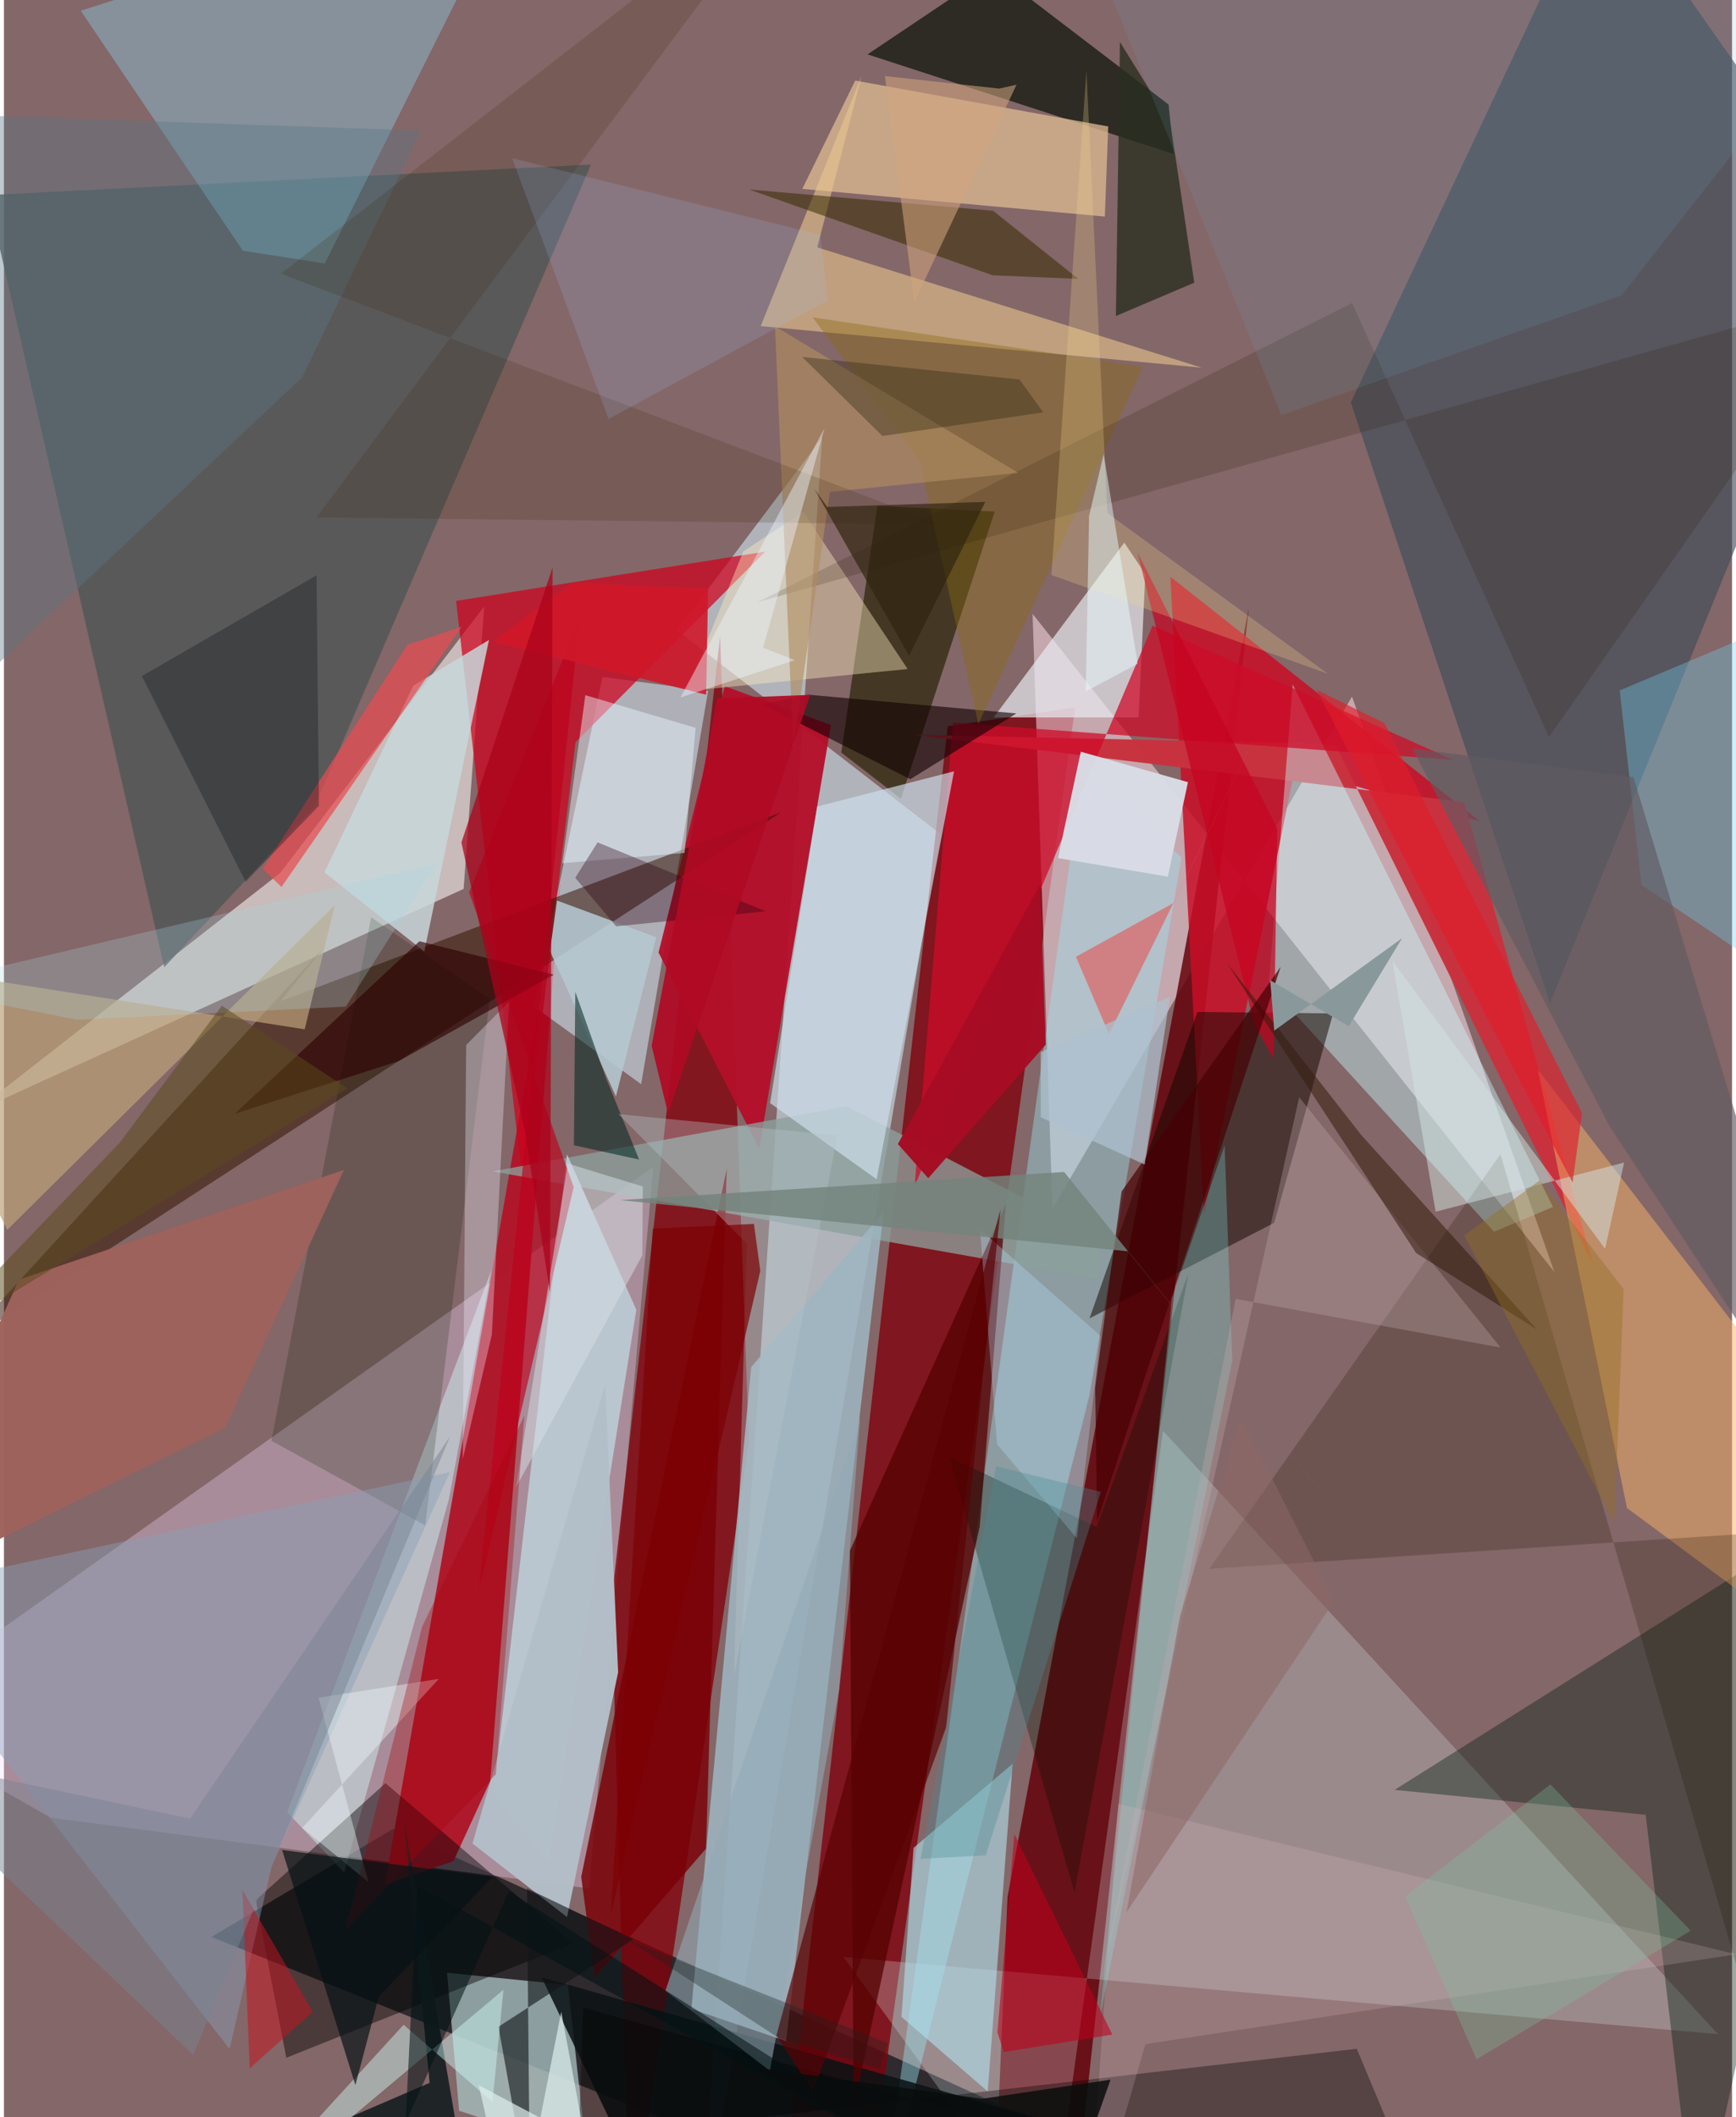 <svg xmlns="http://www.w3.org/2000/svg" width="228" height="278" viewBox="0 0 836 1024"><path fill="#846768" d="M0 0h836v1024H0z"/><path fill="#cae0eb" fill-opacity=".624" d="M452.943 403.323l-127.31-98.515 70.208-93.21L336.967 1086z"/><path fill="#010a0f" fill-opacity=".647" d="M188.21 884.569l-87.84 52.261 336.184 135.19L630.81 1086z"/><path fill="#7f000c" fill-opacity=".788" d="M456.561 351.258l61.647-9.051-97.245 698.822-42.184.64z"/><path fill="#ffe1ed" fill-opacity=".529" d="M750.026 615.181L497.617 296.897l9.61 287.703 144.924-247.695z"/><path fill="#640009" fill-opacity=".839" d="M516.031 1086l86.154-791.725-116.67 623.258-7.053 164.571z"/><path fill="#f7daff" fill-opacity=".322" d="M22.637 879.153L-62 831.013l376.111-266.554-31.067 348.896z"/><path fill="#82000b" fill-opacity=".78" d="M293.953 774.247l52.495-466.511 13.933 389.53L302.819 1086z"/><path fill="#af192c" fill-opacity=".996" d="M269.209 426.299l-33.95 435.05-17.79 38.787-33.212 11.454z"/><path fill="#ebe7e3" fill-opacity=".659" d="M133.548 422.29L-14.527 538.016 222.378 429.94l9.957-136.636z"/><path fill="#c90e26" fill-opacity=".847" d="M714.118 397.324l-89.624-25.434-43.962 215.768-16.22-308.685z"/><path fill="#d3f0ff" fill-opacity=".525" d="M340.644 334.165L308.25 524.38l-51.914-37.622 33.243-159.327z"/><path fill="#d0011c" fill-opacity=".718" d="M250.838 571.293l-32.11-280.643 149.565-23.867-91.772 92.204z"/><path fill="#3b4957" fill-opacity=".616" d="M747.923 485.257l-96.326-290.634L772.177-62 898 116.593z"/><path fill="#b40f2a" fill-opacity=".957" d="M365.361 555.543l-48.69-94.81 32.046-128.836 51.368 18.76z"/><path fill="#e9fbff" fill-opacity=".235" d="M829.173 983.85l-423.058-37.31 100.047 137.595 54.552-392.096z"/><path fill="#331200" fill-opacity=".525" d="M133.92 484.186l241.89-91.221-397.538 258.464L154.525 458.53z"/><path fill="#4f5557" fill-opacity=".788" d="M77.551 467.802L-7.908 94.384 284 79.572 150.47 389.854z"/><path fill="#a4bbbb" fill-opacity=".8" d="M214.347 954.165l5.848 66.752 61.598 20.136-8.953-81.01z"/><path fill="#98e8f2" fill-opacity=".412" d="M521.797 372.15l-98.363 706.19 101.673-403.35 44.596-260.322z"/><path fill="#0b1407" fill-opacity=".714" d="M565.808 74.484l-2.379-23.901-85.006-64.96-60.64 40.674z"/><path fill="#8ba09c" fill-opacity=".769" d="M407.698 535.02l-171.276 31.535 293.141 52.155 1.017-19.99z"/><path fill="#e8ebf0" fill-opacity=".694" d="M548.923 347.028l-70.14-.028 63.203-84.541 10.17 15.148z"/><path fill="#262104" fill-opacity=".675" d="M405.068 363.977l28.852 22.296 45.37-138.859-56.77-2.757z"/><path fill="#bac6cf" fill-opacity=".992" d="M263.266 901.144l42.649-267.66-33.516-75.18-35.569 309.291z"/><path fill="#011e11" fill-opacity=".384" d="M794.227 877.742L818.885 1086 898 723.91 672.727 865.708z"/><path fill="#9eb5c1" fill-opacity=".859" d="M332.536 971.633l28.942-310.355 64.102-75.273-47.209 401.206z"/><path fill="#c83340" fill-opacity=".996" d="M706.489 388l-266.556-32.667 203.99 4.58L768.805 611.82z"/><path fill="#c9fdfe" fill-opacity=".424" d="M623.451 331.01l125.914 252.75-28.506 11.98-108.986-119.233z"/><path fill="#130600" fill-opacity=".51" d="M525.186 637.63l52.148-148.18 65.678.715-28.496 101.263z"/><path fill="#dbba92" fill-opacity=".765" d="M534.203 61.16l-1.625 43.581-146.356-13.384 25.593-52.383z"/><path fill="#8ce2fd" fill-opacity=".341" d="M249.926-62L37.127 5.157l78.45 116.12 39.62 6.155z"/><path fill="#f7b367" fill-opacity=".494" d="M898 719.583L742.004 517.27l43.138 212.078 107.93 79.98z"/><path fill="#0c1315" fill-opacity=".882" d="M260.066 956.304l280.066 79.509-425.3 15.892 186.679-8.774z"/><path fill="#cf0c29" fill-opacity=".741" d="M555.655 302.587L440.557 573.709l18.55-224.204 242.02 18.053z"/><path fill="#cee0eb" fill-opacity=".675" d="M459.63 373.055L422.16 570.39l-51.524-36.865 22.8-143.437z"/><path fill="#520000" fill-opacity=".733" d="M409.273 749.982l75.476-167.755-12.695 156.077-60.998 280.897z"/><path fill="#d3fcfe" fill-opacity=".431" d="M215.258 725.112l-50.685 180.541-27.553-29.172 98.829-262.246z"/><path fill="#e8c68e" fill-opacity=".584" d="M366.064 157.724l48.83-120.98-21.436 82.901 186.087 58.206z"/><path fill="#030000" fill-opacity=".439" d="M136.586 995.26l-14.724-76.246 62.698-56.56 90.605 77.458z"/><path fill="#b1dfed" fill-opacity=".612" d="M487.969 853.076l-12.055 158.483-41.72-36.062 5.837-81.757z"/><path fill="#1c1600" fill-opacity=".22" d="M723.973 558.207l116.1 399.09L898 738.217l-314.912 20.564z"/><path fill="#292e20" fill-opacity=".784" d="M539.876 20.29l-1.96 132.549 37.925-16.106-11.495-76.945z"/><path fill="#021b00" fill-opacity=".2" d="M203.793 737.79l31.233-254.631-57.403-39.53-48.24 253.209z"/><path fill="#7a0007" fill-opacity=".827" d="M285.749 956.575l53.867-62.452 10.072-329.067-70.425 342.712z"/><path fill="#899fb8" fill-opacity=".447" d="M215.742 712.025l-86.314 190.828-20.274 88.173L-62 771.034z"/><path fill="#6fd3ed" fill-opacity=".349" d="M781.64 333.95l10.556 94.029 80.75 54.531 4.007-188.7z"/><path fill="#bda37a" fill-opacity=".69" d="M-62 465.418L1.58 594.846l158.523-157.11-14.62 60.097z"/><path fill="#120004" fill-opacity=".612" d="M366.572 340.567l22.7-4.544 100.513 9.042-51.309 31.814z"/><path fill="#be011c" fill-opacity=".651" d="M278.647 298.108l-53.61 133.526 50.585 142.502-45.904 195.31z"/><path fill="#b4bfc8" fill-opacity=".973" d="M290.856 669.518l-64.192 222.125 45.724 35.567 24.735-118.385z"/><path fill="#000e03" fill-opacity=".294" d="M528.633 738.53l44.408-122.71-55.177 299.526-60.715-210.742z"/><path fill="#ffedc2" fill-opacity=".408" d="M357.629 266.775l29.001-19.286 50.54 76.09-106.823 10.66z"/><path fill="#eaf7ff" fill-opacity=".463" d="M281.26 336.23l53.344 15.797-5.316 60.484-59.166 5.003z"/><path fill="#372a00" fill-opacity=".537" d="M519.719 134.886l-41.195-32.95L360.51 91.663l117.754 41.483z"/><path fill="#7bedec" fill-opacity=".278" d="M590.54 553.944l3.653 104.179-63.996 317.308 34.797-347.403z"/><path fill="#f2efff" fill-opacity=".337" d="M244.378 484.442l-20.771 21-1.645 200.205 14.078-60.154z"/><path fill="#c8d7dc" fill-opacity=".835" d="M203.354 460.259l31.285-150.741-36.597 22.084-43.013 90.334z"/><path fill="#121518" fill-opacity=".604" d="M253.018 913.372l1.436 151.815-15.222-84.924 65.27-42.32z"/><path fill="#010001" fill-opacity=".345" d="M280.149 971.028L694.203 1086l-39.756-95.07-376.37 43.224z"/><path fill="#8c6b11" fill-opacity=".396" d="M442.934 223.164L391.25 153.49l159.797 23.902-79.654 172.834z"/><path fill="#d9dde6" fill-opacity=".969" d="M572.785 378.312l-9.736 45.702-53.13-8.979 11.032-51.463z"/><path fill="#9d625b" fill-opacity=".98" d="M-62 773.866L7.206 618.922l157.271-53.079-57.527 124.79z"/><path fill="#c50420" fill-opacity=".718" d="M548.39 267.238l67.622 133.578-1.794 111.335-9.435-17.154z"/><path fill="#e94b51" fill-opacity=".718" d="M221.489 303.096L134.267 428.99l-9.089-8.767 70.03-108.374z"/><path fill="#b4c7d0" fill-opacity=".886" d="M267.577 435.57l47.95 17.727-19.474 77.017-31.925-70.319z"/><path fill="#241c00" fill-opacity=".173" d="M364.565 291.254L898 141.32 747.453 356.46l-95.286-209.93z"/><path fill="#192123" fill-opacity=".941" d="M228.748 1086l-202.878-1.17 180.055-77.425-12.333-126.673z"/><path fill="#d3fffb" fill-opacity=".439" d="M100.505 1080.78l92.828-101.477 43 37.355 5.309-54.276z"/><path fill="#c1acaf" fill-opacity=".329" d="M529.87 963.333l96.724-432.641 97.445 121.07-128.2-23.536z"/><path fill="#141b1d" fill-opacity=".361" d="M151.222 278.271l-84.508 48.701 50.203 99.51 35.456-36.751z"/><path fill="#042722" fill-opacity=".565" d="M291.08 521l16.205 39.847-31.563-6.927.676-74.205z"/><path fill="#341b0c" fill-opacity=".537" d="M591.533 465.675l91.653 140.38 58.394 36.927-84.97-94.024z"/><path fill="#69aac2" fill-opacity=".145" d="M898-4.311l-362.079 3.15 82.083 201.875 164.633-57.89z"/><path fill="#2d0000" fill-opacity=".631" d="M191.043 513.145L111.62 538.71l89.36-83.446 64.972 16.158z"/><path fill="#d0182a" fill-opacity=".894" d="M236.526 310.263l103.17 25.738.953-51.177-65.4-2.982z"/><path fill="#b18c61" fill-opacity=".635" d="M372.987 157.776l117.615 70.917-91.028 9.247-17.743 123.184z"/><path fill="#597783" fill-opacity=".396" d="M201.852 63.176l-57.593 119.3L-12.214 329.86-38.155 54.91z"/><path fill="#efd68d" fill-opacity=".259" d="M523.66 33.993l10.122 214.159 106.7 77.722-133.736-47.736z"/><path fill="#d5dee3" fill-opacity=".514" d="M272.774 562.761l36.28 11.11-.225 33.268-61.128 112.242z"/><path fill="#d3787a" fill-opacity=".898" d="M565.639 436.84l-47.04 25.91 15.98 37.39 76.174-154.827z"/><path fill="#3d2508" fill-opacity=".176" d="M133.974 132.374l319.074 121.334-301.858-3.448L383.935-62z"/><path fill="#ddbec6" fill-opacity=".208" d="M552.21 988.665l285.886-43.431-299.016-72.772L524.083 1086z"/><path fill="#a7d7e0" fill-opacity=".263" d="M209.334 417.593l-43.961 69.266L35.337 493.2l-79.512-15.74z"/><path fill="#92a9b5" fill-opacity=".584" d="M370.535 1001.549L404.03 817.33l10.157-131.734-94.236 277.306z"/><path fill="#b5c3c9" fill-opacity=".376" d="M297.248 538.869l105.913 10.284-49.978 261.492 6.247-209.094z"/><path fill="#d1a57d" fill-opacity=".553" d="M426.185 36.798l55.318 6.052 8.348-1.895-49.453 105.219z"/><path fill="#be001c" fill-opacity=".573" d="M480.601 982.993l3.062 9.523 52.536-8.46-47.388-96.943z"/><path fill="#c2131f" fill-opacity=".525" d="M149.348 973.09l-30.451 27.3-3.535-86.293 61.044 105.767z"/><path fill="#d4e4e3" fill-opacity=".49" d="M774.572 604.004l9.236-41.733-91.198 23.809-20.927-121.366z"/><path fill="#2d0013" fill-opacity=".357" d="M287.185 407.437l81.335 33.308-72.357 7.284-19.783-23.48z"/><path fill="#bbe4ff" fill-opacity=".298" d="M472.156 594.568l58.343 51.555-11.459 97.91-38.59-45.424z"/><path fill="#605b62" fill-opacity=".651" d="M776.71 544.654l116.194 176.911-104.613-345.7-106.964-13.831z"/><path fill="#e7fcff" fill-opacity=".475" d="M531.994 219.685l-7.036 29.876-1.61 84.86 25.123-13.402z"/><path fill="#e11d2a" fill-opacity=".643" d="M635.076 333.669l32.729 16.063 95.618 188.71-4.577 33.492z"/><path fill="#a0c6fe" fill-opacity=".157" d="M292.46 202.633l-46.607-126.15 149.07 37.046 3.587 31.75z"/><path fill="#ecf7f9" fill-opacity=".416" d="M144.323 884.066l66.079-72.057-58.217 9.114 24.16 89.202z"/><path fill="#460103" fill-opacity=".698" d="M540.664 576.294l-12.757 94.94.926 64.744 88.843-268.413z"/><path fill="#ecf4ff" fill-opacity=".439" d="M367.274 313.268l15.352 6.046-55.348 18.013 69.705-130.247z"/><path fill="#001214" fill-opacity=".545" d="M194.283 1026.837l5.694-114.998L514.738 1086 244.261 914.668z"/><path fill="#a70d24" fill-opacity=".984" d="M503.984 505.239l-56.834 64.616-14.688-16.53 68.765-125.468z"/><path fill="#b00a25" fill-opacity=".933" d="M390.036 336.072L345 337.829l-31.664 167.996 7.913 32.684z"/><path fill="#8b6766" fill-opacity=".545" d="M568.81 782.073l29.636-96.917 45 89.329L543.08 924.872z"/><path fill="#2e2713" fill-opacity=".365" d="M386.168 172.656l105.116 10.884 11.503 15.914L425 210.876z"/><path fill="#74837c" fill-opacity=".824" d="M512.877 566.839l166.41 206.639-135.39-168.252-245.86-24.78z"/><path fill="#a4000a" fill-opacity=".337" d="M202.277 786.765l49.492-102.124-13.82 173.551-72.58 74.97z"/><path fill="#061215" fill-opacity=".69" d="M236.376 907.809l-101.802-13.012 35.438 113.665 11.262-42.552z"/><path fill="#ddeeed" fill-opacity=".706" d="M269.605 972.96L247.39 1086l-17.72-77.46 51.631 27.391z"/><path fill="#937120" fill-opacity=".404" d="M779.067 736.678L706.444 597.53l36.513-26.623 40.613 52.606z"/><path fill="#ab021a" fill-opacity=".729" d="M264.168 624.901l1.23-350.486-44.09 133.066 30.844 140.4z"/><path fill="#590004" fill-opacity=".675" d="M373.663 984.583l17.76 27.084 64.38-176.276 26.327-250.502z"/><path fill="#aec1cf" fill-opacity=".714" d="M501.536 508.832l62.508-26.687-12.218 81.083-50.27-22.822z"/><path fill="#89999b" d="M612.595 474.133l37.97 22.213 25.83-42.591-61.86 44.71z"/><path fill="#302410" fill-opacity=".675" d="M474.743 242.756l-36.88 74.385-45.865-80.776 6.29 8.815z"/><path fill="#798392" fill-opacity=".49" d="M90.057 879.617L215.762 694.85 91.516 993.902-62 847.384z"/><path fill="#7d0002" fill-opacity=".69" d="M313.892 594.212l-20.328 332.11 72.333-311.641-3.075-22.703z"/><path fill="#7bc6a1" fill-opacity=".294" d="M677.834 917.202l70.288-54.156 67.864 70.76-103.59 62.215z"/><path fill="#4a8c94" fill-opacity=".345" d="M443.431 899.041l31.5-1.671 55.712-175.818-50.653-12.323z"/><path fill="#5a4b1b" fill-opacity=".514" d="M166.088 526.39L-38.9 651.747l94.971-99.15 49.354-66.186z"/><path fill="#090c0d" fill-opacity=".839" d="M535.331 1005.851l-62.135 9.256-110.981-15.266 146.177 82.21z"/><path fill="#1d2120" fill-opacity=".337" d="M374.868 985.713l-72.897-47.337L427.5 988.194l-3.846 12.561z"/></svg>
